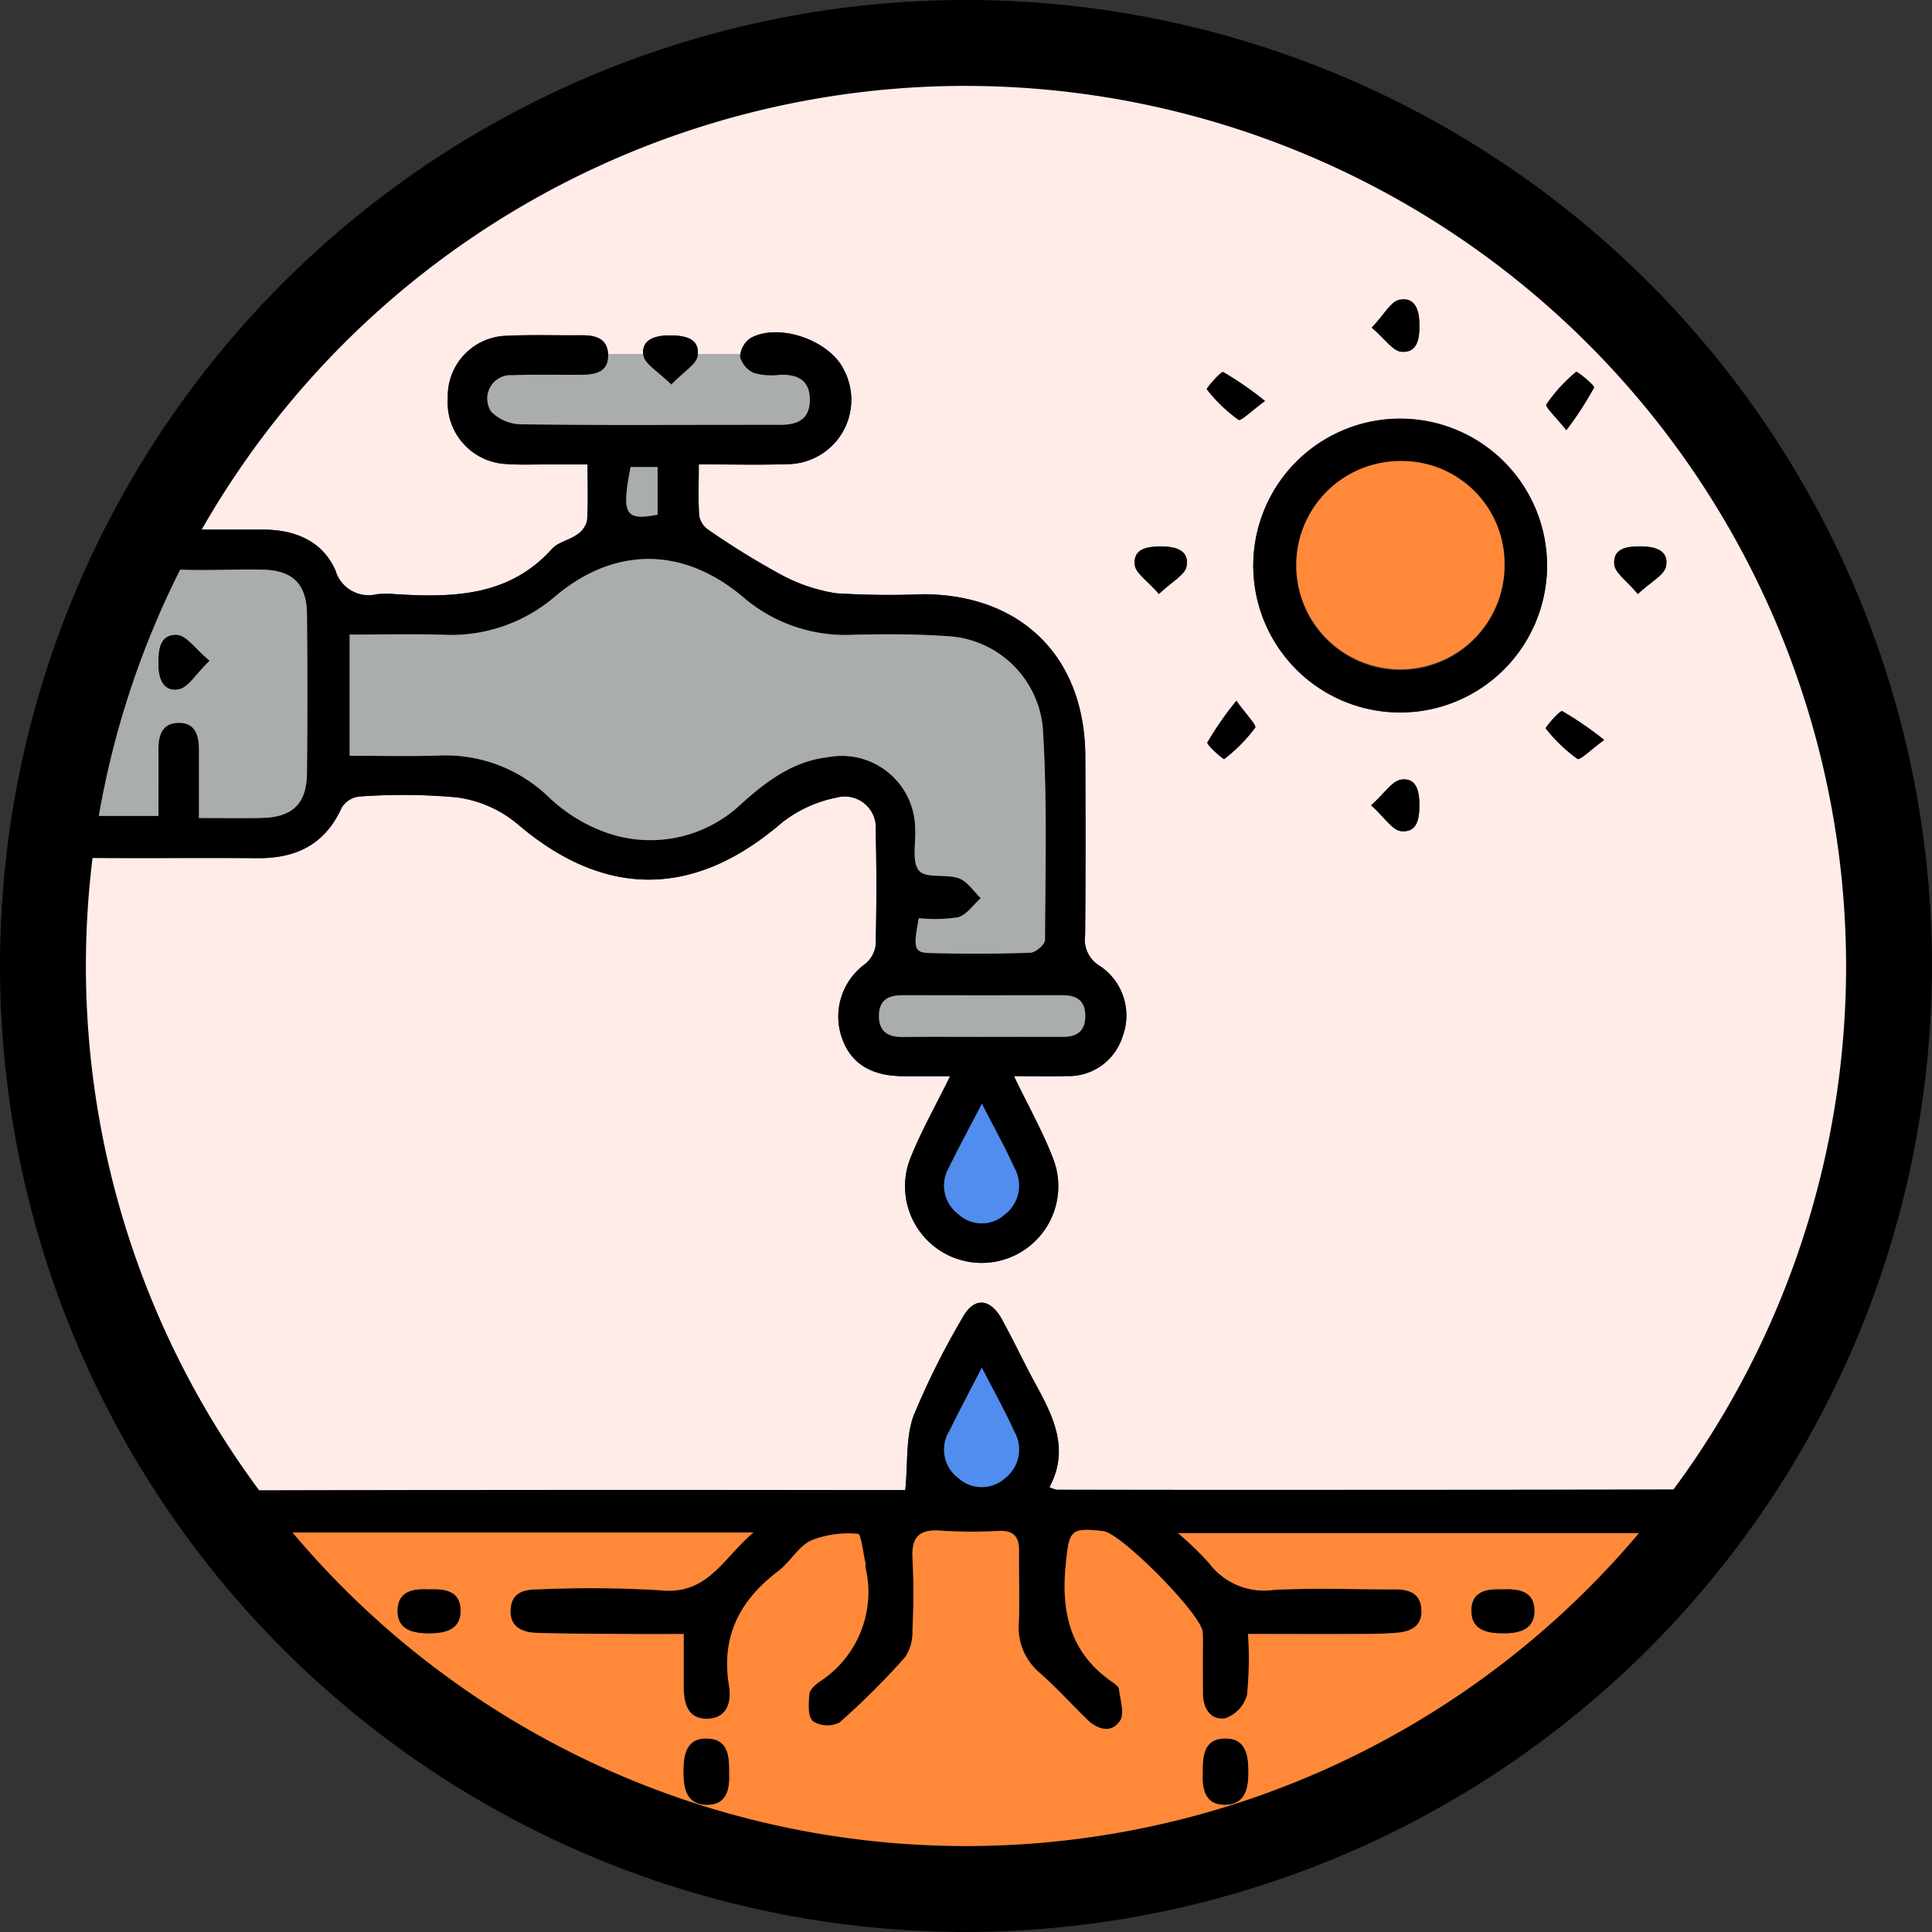 <svg xmlns="http://www.w3.org/2000/svg" xmlns:xlink="http://www.w3.org/1999/xlink" width="128.402" height="128.402" viewBox="0 0 128.402 128.402">
  <rect x="0" y="0" width="128.402" height="128.402" fill="#333333" stroke="none"/>
  <defs>
    <clipPath id="clip-path">
      <rect id="Rectángulo_316922" data-name="Rectángulo 316922" width="128.402" height="128.402" fill="none"/>
    </clipPath>
  </defs>
  <g id="Grupo_244202" data-name="Grupo 244202" transform="translate(0)">
    <g id="Grupo_244201" data-name="Grupo 244201" transform="translate(0 0)" clip-path="url(#clip-path)">
      <path id="Trazado_245483" data-name="Trazado 245483" d="M68.917,77.461c-.969,1.972-1.906,3.619-2.607,5.36a5.093,5.093,0,1,0,9.447.1c-.691-1.8-1.651-3.5-2.6-5.466,1.322,0,2.416.024,3.508-.005A3.753,3.753,0,0,0,80.388,74.8a3.961,3.961,0,0,0-1.481-4.647,2.031,2.031,0,0,1-1.014-2.071c.035-3.965.031-7.932.011-11.9-.034-6.54-4.183-10.7-10.711-10.757a56.4,56.4,0,0,1-5.861-.064,11.339,11.339,0,0,1-3.792-1.313,53.017,53.017,0,0,1-4.682-2.9,1.44,1.44,0,0,1-.612-.93c-.078-1.047-.029-2.1-.029-3.424,2.013,0,3.946.053,5.875-.012a4.276,4.276,0,0,0,3.782-6.243c-.918-1.962-4.279-3.174-6.194-2.15a1.6,1.6,0,0,0-.718,1.255,1.632,1.632,0,0,0,.935,1.079,4.427,4.427,0,0,0,1.721.117c1.187-.038,1.987.375,1.982,1.682-.006,1.337-.9,1.657-2.031,1.649-1.057-.008-2.115,0-3.172,0-4.652,0-9.3.034-13.956-.039a2.825,2.825,0,0,1-2.021-.838,1.562,1.562,0,0,1,1.42-2.427c1.531-.063,3.066-.014,4.6-.028.909-.008,1.788-.183,1.75-1.333-.036-1.113-.883-1.3-1.812-1.291-1.639.016-3.28-.044-4.916.034A4.012,4.012,0,0,0,35.534,32.4a4.087,4.087,0,0,0,3.883,4.372c.894.068,1.8.024,2.695.028.835,0,1.67,0,2.709,0,0,1.346.049,2.55-.032,3.745a1.555,1.555,0,0,1-.681.927c-.512.364-1.244.491-1.643.934-2.849,3.168-6.557,3.249-10.374,3.019a7.05,7.05,0,0,0-1.268,0,2.29,2.29,0,0,1-2.754-1.579c-.864-1.966-2.705-2.712-4.824-2.714-2.368,0-4.737,0-7.323,0a10.285,10.285,0,0,1,.519-1.264C27.523,21.363,43.692,10.559,65.26,8.886c32.313-2.505,60.219,19.632,65.468,51.732,2.553,15.612-.8,30.162-9.483,43.423a2.115,2.115,0,0,1-1.469.886q-21.886.063-43.771.019a2.319,2.319,0,0,1-.487-.171c1.343-2.469.3-4.649-.9-6.823-.788-1.436-1.476-2.927-2.269-4.359-.778-1.4-1.86-1.455-2.6-.088a51.579,51.579,0,0,0-3.254,6.516c-.529,1.427-.375,3.107-.553,4.945H63.617q-21.41,0-42.82.028a2.5,2.5,0,0,1-2.4-1.33,61.583,61.583,0,0,1-9.7-39.288c.1-1.228.588-1.453,1.678-1.44,4.174.051,8.349,0,12.524.029,2.574.021,4.488-.923,5.588-3.361a1.571,1.571,0,0,1,1.164-.734,39.858,39.858,0,0,1,6.491.056,7.938,7.938,0,0,1,3.943,1.7c5.816,5.018,11.8,5.026,17.644-.01a8.531,8.531,0,0,1,3.643-1.675,2.066,2.066,0,0,1,2.6,2.223c.068,2.536.058,5.076,0,7.613a1.955,1.955,0,0,1-.713,1.234,4.31,4.31,0,0,0-1.519,4.933c.58,1.644,1.9,2.482,3.981,2.512.948.013,1.9,0,3.2,0m39.672-33.715a9.763,9.763,0,1,0-10.013,9.534,9.786,9.786,0,0,0,10.013-9.534m-58.2-12.253c.825-.861,1.7-1.347,1.758-1.922.129-1.177-.885-1.335-1.868-1.341-.955-.005-1.895.276-1.754,1.3.084.61,1,1.1,1.863,1.967m46.554-3.78c.88.749,1.4,1.556,1.973,1.6,1.083.084,1.2-.9,1.194-1.8-.007-.93-.255-1.858-1.323-1.657-.579.109-1.015.979-1.844,1.852M82.8,45.412c.865-.827,1.733-1.266,1.837-1.842.192-1.064-.737-1.317-1.665-1.317-.889,0-1.879.114-1.785,1.2.05.575.858,1.084,1.613,1.958m31.827,0c.885-.828,1.759-1.257,1.871-1.835.208-1.069-.728-1.321-1.65-1.328-.884-.007-1.879.085-1.788,1.189.048.576.832,1.092,1.566,1.974m-2.238,9.7A22.155,22.155,0,0,0,109.6,53.2c-.151-.075-1.142,1.089-1.1,1.144a10.378,10.378,0,0,0,2.111,2.03c.16.108.875-.6,1.769-1.256M89.846,32.586a22.281,22.281,0,0,0-2.775-1.921c-.148-.074-1.141,1.088-1.095,1.143a10.353,10.353,0,0,0,2.107,2.029c.16.108.875-.6,1.762-1.251m-1.9,19.924a21.914,21.914,0,0,0-1.924,2.767c-.078.156,1.064,1.149,1.116,1.107a10.569,10.569,0,0,0,2.058-2.089c.108-.156-.6-.881-1.251-1.784m21.931-17.985a22.441,22.441,0,0,0,1.838-2.826c.068-.146-1.124-1.1-1.186-1.051a10.522,10.522,0,0,0-1.982,2.169c-.1.15.641.843,1.33,1.707M96.9,59.458c.908.821,1.409,1.657,1.989,1.716,1.114.114,1.224-.892,1.219-1.794-.005-.868-.209-1.784-1.217-1.63-.6.091-1.083.892-1.99,1.708" transform="translate(-5.773 -5.936)" fill="#ffece9"/>
      <path id="Trazado_245484" data-name="Trazado 245484" d="M118.666,80.116h-17.79a2.972,2.972,0,0,1,0-5.945h17.79a2.972,2.972,0,0,1,0,5.945" transform="translate(-66.852 -50.647)" fill="#aaadad"/>
      <path id="Trazado_245485" data-name="Trazado 245485" d="M64.458,128.547a64.076,64.076,0,1,1,64.107-64.014,64.024,64.024,0,0,1-64.107,64.014m-1.01-56.752c-1.307,0-2.256.011-3.2,0-2.081-.029-3.4-.868-3.981-2.512a4.311,4.311,0,0,1,1.519-4.933,1.953,1.953,0,0,0,.713-1.233c.062-2.536.072-5.077,0-7.613a2.067,2.067,0,0,0-2.6-2.223,8.532,8.532,0,0,0-3.642,1.676c-5.845,5.036-11.829,5.028-17.644.01a7.938,7.938,0,0,0-3.943-1.7,39.857,39.857,0,0,0-6.491-.057,1.574,1.574,0,0,0-1.164.734c-1.1,2.438-3.013,3.382-5.588,3.362-4.175-.034-8.35.022-12.524-.029-1.09-.013-1.577.211-1.678,1.44A61.581,61.581,0,0,0,12.923,98a2.494,2.494,0,0,0,2.4,1.33q21.41-.062,42.82-.027h2.326c.179-1.838.024-3.519.553-4.946a51.555,51.555,0,0,1,3.254-6.516c.742-1.367,1.823-1.316,2.6.088.794,1.432,1.482,2.923,2.269,4.359,1.193,2.174,2.239,4.355.9,6.823a2.339,2.339,0,0,0,.487.171q21.886.014,43.771-.019a2.114,2.114,0,0,0,1.469-.886c8.684-13.262,12.036-27.812,9.483-43.423C120.01,22.852,92.1.715,59.791,3.22,38.223,4.893,22.054,15.7,10.973,34.206a10.243,10.243,0,0,0-.519,1.264c2.587,0,4.955,0,7.323,0,2.119,0,3.96.748,4.824,2.714a2.29,2.29,0,0,0,2.754,1.579,6.993,6.993,0,0,1,1.268,0c3.817.23,7.525.149,10.374-3.019.4-.443,1.13-.57,1.643-.934a1.556,1.556,0,0,0,.681-.928c.081-1.194.032-2.4.032-3.744-1.039,0-1.874,0-2.709,0-.9,0-1.8.04-2.695-.028a4.087,4.087,0,0,1-3.883-4.372,4.012,4.012,0,0,1,3.925-4.151c1.635-.078,3.277-.018,4.916-.034.929-.009,1.775.178,1.812,1.291.037,1.15-.841,1.325-1.75,1.333-1.533.014-3.068-.035-4.6.027a1.562,1.562,0,0,0-1.42,2.427,2.824,2.824,0,0,0,2.021.838c4.651.072,9.3.039,13.956.039,1.057,0,2.115-.009,3.172,0,1.136.008,2.025-.311,2.031-1.649.005-1.307-.794-1.72-1.982-1.681a4.426,4.426,0,0,1-1.721-.117,1.631,1.631,0,0,1-.935-1.079,1.605,1.605,0,0,1,.718-1.255c1.916-1.024,5.276.188,6.194,2.15a4.276,4.276,0,0,1-3.782,6.243c-1.929.065-3.862.012-5.875.012,0,1.322-.049,2.378.029,3.425a1.439,1.439,0,0,0,.612.93,53.021,53.021,0,0,0,4.682,2.9,11.339,11.339,0,0,0,3.792,1.313,56.308,56.308,0,0,0,5.861.063c6.528.057,10.677,4.217,10.711,10.757.02,3.966.024,7.932-.011,11.9a2.032,2.032,0,0,0,1.014,2.071,3.961,3.961,0,0,1,1.481,4.647A3.752,3.752,0,0,1,71.2,71.786c-1.092.03-2.186.005-3.508.005.948,1.971,1.907,3.667,2.6,5.466a5.093,5.093,0,1,1-9.447-.1c.7-1.741,1.638-3.388,2.607-5.36m19.809,37.073a23.956,23.956,0,0,1-.067,4.06,2.289,2.289,0,0,1-1.435,1.535c-.949.17-1.485-.617-1.494-1.617-.009-.846-.006-1.692-.01-2.538,0-.529.027-1.06-.013-1.586-.088-1.172-5.41-6.552-6.592-6.69-2.229-.26-2.274-.042-2.5,2.191-.332,3.231.309,5.933,3.116,7.854.171.117.4.291.419.46.082.708.386,1.614.07,2.094-.559.85-1.478.606-2.18-.077-1.061-1.033-2.057-2.137-3.167-3.112a3.947,3.947,0,0,1-1.379-3.37c.062-1.584-.008-3.172.012-4.758.011-.939-.392-1.334-1.342-1.3a31.707,31.707,0,0,1-3.8-.013c-1.442-.123-2.025.374-1.935,1.857a46.844,46.844,0,0,1-.005,4.757,3.019,3.019,0,0,1-.475,1.779,50.325,50.325,0,0,1-4.374,4.358,1.805,1.805,0,0,1-1.774-.093c-.348-.331-.284-1.195-.227-1.809.027-.3.4-.626.7-.83a7.085,7.085,0,0,0,3.033-7.553c-.016-.1.018-.216-.005-.316-.157-.679-.3-1.929-.49-1.938a6.759,6.759,0,0,0-3.12.434c-.856.409-1.392,1.438-2.186,2.039-2.557,1.936-3.819,4.356-3.272,7.628.179,1.07-.131,2.162-1.449,2.183-1.3.02-1.564-1.028-1.563-2.128,0-1.136,0-2.272,0-3.5-1.339,0-2.392.007-3.445,0-2.114-.017-4.228-.01-6.34-.078-.978-.032-1.82-.417-1.719-1.609.093-1.1.916-1.283,1.843-1.28a77.123,77.123,0,0,1,8.082.059c3.188.347,4.181-2.142,6.214-3.839H16.384c8.411,11.8,27.369,25.179,52.2,23.46,18.061-1.25,32.686-9.258,44.333-23.418H78.594a21.068,21.068,0,0,1,2.063,1.993,4.572,4.572,0,0,0,4.271,1.783c2.688-.147,5.39-.032,8.086-.036.95,0,1.715.265,1.759,1.364s-.731,1.443-1.651,1.517c-.841.068-1.688.079-2.533.082-2.367.01-4.734,0-7.333,0M61.364,61.295c-.382,2.02-.316,2.288.758,2.317,2.219.058,4.442.056,6.659-.022.348-.012.969-.551.97-.848.02-4.7.153-9.421-.147-14.108a6.726,6.726,0,0,0-6.488-6.089c-2.053-.145-4.122-.134-6.181-.084a10.417,10.417,0,0,1-7.283-2.534C45.7,36.6,41.176,36.583,37.24,39.868a10.583,10.583,0,0,1-7.428,2.589c-2.046-.063-4.1-.012-6.276-.012V50.5c2.06,0,3.951.046,5.839-.01a9.865,9.865,0,0,1,7.364,2.727,10.713,10.713,0,0,0,3.416,2.222,8.776,8.776,0,0,0,9.442-1.77c1.684-1.5,3.412-2.811,5.76-3.077A4.873,4.873,0,0,1,61.123,55.4c.047.943-.226,2.179.265,2.741.459.525,1.786.2,2.637.5.571.205.978.863,1.459,1.318-.5.443-.943,1.119-1.521,1.272a10.289,10.289,0,0,1-2.6.056m-47.84-6.657c1.541,0,2.9.032,4.253-.008,1.974-.057,2.906-.966,2.928-2.943q.057-5.305,0-10.611c-.021-1.978-.947-2.9-2.922-2.943-2.163-.048-4.338.111-6.489-.056-1.747-.136-2.824.352-3.221,2.116a8.418,8.418,0,0,1-.485,1.167A58.549,58.549,0,0,0,3.956,54.5h6.882c0-1.563.008-2.983,0-4.4-.007-.942.242-1.764,1.328-1.784s1.366.794,1.362,1.741c-.005,1.465,0,2.929,0,4.585M65.535,69.181c1.794,0,3.587-.007,5.381,0,.944.005,1.514-.365,1.518-1.383s-.576-1.387-1.515-1.386q-5.3.006-10.6,0c-.909,0-1.569.266-1.6,1.306-.029,1.087.567,1.486,1.594,1.471,1.741-.024,3.482-.007,5.222-.007m.022,21.985c-.833,1.618-1.521,2.912-2.168,4.227a2.359,2.359,0,0,0,.627,3.127,2.312,2.312,0,0,0,3.058.014,2.418,2.418,0,0,0,.633-3.139c-.6-1.336-1.324-2.619-2.149-4.229m0-17.535c-.841,1.622-1.542,2.906-2.179,4.222a2.374,2.374,0,0,0,.633,3.126A2.275,2.275,0,0,0,67.063,81a2.413,2.413,0,0,0,.649-3.13c-.6-1.336-1.32-2.619-2.151-4.244M42.214,31.31c-.619,3.146-.37,3.586,1.795,3.167V31.31Z" transform="translate(-0.304 -0.27)"/>
      <path id="Trazado_245486" data-name="Trazado 245486" d="M117.574,327.5c2.6,0,4.965.007,7.333,0,.845,0,1.692-.015,2.533-.082.92-.074,1.7-.414,1.651-1.516s-.809-1.366-1.759-1.364c-2.7,0-5.4-.11-8.086.036a4.57,4.57,0,0,1-4.271-1.783,21.042,21.042,0,0,0-2.063-1.993H147.23c-11.647,14.16-26.272,22.168-44.333,23.418-24.826,1.719-43.784-11.655-52.195-23.46H84.695c-2.033,1.7-3.025,4.186-6.214,3.839a77.118,77.118,0,0,0-8.082-.06c-.926,0-1.75.183-1.843,1.281-.1,1.191.74,1.577,1.719,1.608,2.112.069,4.227.062,6.34.079,1.053.008,2.106,0,3.444,0,0,1.23,0,2.365,0,3.5,0,1.1.26,2.149,1.563,2.128,1.318-.021,1.628-1.112,1.449-2.182-.547-3.273.715-5.693,3.271-7.628.794-.6,1.33-1.63,2.186-2.039a6.749,6.749,0,0,1,3.12-.434c.193.009.333,1.258.49,1.938.023.1-.011.213.006.316a7.087,7.087,0,0,1-3.033,7.553c-.295.2-.67.531-.7.83-.056.615-.121,1.478.227,1.809a1.8,1.8,0,0,0,1.774.093,50.286,50.286,0,0,0,4.374-4.358,3.022,3.022,0,0,0,.475-1.779,46.932,46.932,0,0,0,.005-4.757c-.09-1.483.494-1.98,1.935-1.857a31.637,31.637,0,0,0,3.8.013c.949-.033,1.353.362,1.342,1.3-.02,1.586.05,3.174-.011,4.758a3.946,3.946,0,0,0,1.379,3.37c1.11.975,2.106,2.079,3.167,3.112.7.683,1.621.927,2.18.077.316-.48.012-1.387-.07-2.094-.02-.169-.248-.344-.419-.46-2.807-1.921-3.449-4.624-3.116-7.854.23-2.233.274-2.452,2.5-2.191,1.183.138,6.5,5.518,6.593,6.69.04.526.011,1.057.013,1.586,0,.846,0,1.692.009,2.538.01,1,.545,1.787,1.494,1.617a2.289,2.289,0,0,0,1.434-1.535,23.923,23.923,0,0,0,.067-4.06m-34.5,9.3c.02-1.171-.036-2.331-1.484-2.35-1.319-.018-1.522,1.033-1.532,2.107-.01,1.119.14,2.261,1.528,2.288,1.3.025,1.542-1.018,1.488-2.045m31.5-.023c-.053,1.021.158,2.078,1.467,2.066,1.384-.012,1.558-1.141,1.549-2.266-.009-1.071-.2-2.128-1.513-2.127-1.446,0-1.526,1.151-1.5,2.327M63.126,324.541c-1-.054-2.021.086-2.076,1.335-.059,1.348,1.031,1.579,2.084,1.578s2.142-.218,2.095-1.569c-.044-1.263-1.068-1.387-2.1-1.344m71.319,0c-1-.042-2.01.112-2.03,1.374-.022,1.352,1.081,1.536,2.125,1.539.994,0,2.038-.218,2.057-1.452.021-1.365-1.046-1.51-2.151-1.461" transform="translate(-34.621 -218.905)" fill="#ff8939"/>
      <path id="Trazado_245487" data-name="Trazado 245487" d="M111.078,141a10.273,10.273,0,0,0,2.6-.056c.579-.154,1.019-.829,1.522-1.272-.48-.455-.888-1.113-1.459-1.318-.852-.306-2.179.022-2.637-.5-.491-.562-.218-1.8-.265-2.741a4.873,4.873,0,0,0-5.765-4.814c-2.348.266-4.077,1.576-5.76,3.077a8.776,8.776,0,0,1-9.442,1.769,10.705,10.705,0,0,1-3.416-2.221,9.866,9.866,0,0,0-7.364-2.727c-1.888.056-3.779.011-5.839.011v-8.054c2.18,0,4.23-.051,6.276.012a10.586,10.586,0,0,0,7.428-2.589c3.937-3.285,8.459-3.266,12.414.057a10.417,10.417,0,0,0,7.283,2.534c2.059-.049,4.129-.061,6.182.084a6.727,6.727,0,0,1,6.488,6.09c.3,4.688.167,9.4.146,14.108,0,.3-.623.836-.97.848-2.218.078-4.441.08-6.66.022-1.074-.028-1.14-.3-.758-2.317" transform="translate(-50.017 -79.979)" fill="#aaadad"/>
      <path id="Trazado_245488" data-name="Trazado 245488" d="M21.082,135.718c0-1.656,0-3.12,0-4.585,0-.947-.268-1.76-1.362-1.741s-1.335.842-1.328,1.784c.011,1.42,0,2.84,0,4.4H11.514a58.547,58.547,0,0,1,3.634-13.138,8.419,8.419,0,0,0,.484-1.167c.4-1.764,1.474-2.252,3.221-2.116,2.151.167,4.325.009,6.489.056,1.975.043,2.9.964,2.922,2.943q.057,5.305,0,10.611c-.021,1.977-.954,2.887-2.928,2.944-1.355.039-2.712.007-4.253.007m.694-10.453c-.966-.813-1.52-1.665-2.129-1.708-1.166-.08-1.26.981-1.254,1.928s.312,1.863,1.346,1.669c.627-.117,1.112-.99,2.037-1.889" transform="translate(-7.862 -81.35)" fill="#aaadad"/>
      <path id="Trazado_245489" data-name="Trazado 245489" d="M190.995,211.31c-1.741,0-3.482-.017-5.222.007-1.027.014-1.623-.384-1.594-1.471.028-1.04.688-1.309,1.6-1.306q5.3.015,10.6,0c.939,0,1.518.362,1.515,1.386s-.574,1.389-1.518,1.383c-1.794-.01-3.587,0-5.381,0" transform="translate(-125.763 -142.398)" fill="#aaadad"/>
      <path id="Trazado_245490" data-name="Trazado 245490" d="M200.362,286.591c.825,1.609,1.545,2.893,2.149,4.229a2.416,2.416,0,0,1-.633,3.138,2.312,2.312,0,0,1-3.058-.014,2.359,2.359,0,0,1-.627-3.127c.648-1.315,1.336-2.609,2.168-4.227" transform="translate(-135.108 -195.695)" fill="#508def"/>
      <path id="Trazado_245491" data-name="Trazado 245491" d="M200.365,231.3c.83,1.624,1.549,2.908,2.151,4.244a2.413,2.413,0,0,1-.649,3.13,2.277,2.277,0,0,1-3.049-.026,2.374,2.374,0,0,1-.632-3.126c.637-1.316,1.338-2.6,2.179-4.223" transform="translate(-135.108 -157.942)" fill="#508def"/>
      <path id="Trazado_245492" data-name="Trazado 245492" d="M131.507,97.869H133.3v3.167c-2.165.42-2.414-.021-1.794-3.167" transform="translate(-89.596 -66.829)" fill="#aaadad"/>
      <path id="Trazado_245493" data-name="Trazado 245493" d="M282.133,97.723a9.763,9.763,0,1,1-9.569-9.977,9.782,9.782,0,0,1,9.569,9.977m-2.821-.185a6.922,6.922,0,1,0-13.844,0,6.922,6.922,0,0,0,13.844,0" transform="translate(-179.318 -59.913)"/>
      <path id="Trazado_245494" data-name="Trazado 245494" d="M136.623,73.553c-.859-.862-1.779-1.357-1.863-1.967-.141-1.019.8-1.3,1.754-1.3.983.005,2,.164,1.867,1.341-.063.575-.933,1.061-1.758,1.922" transform="translate(-92.009 -47.996)"/>
      <path id="Trazado_245495" data-name="Trazado 245495" d="M287.446,64.613c.829-.873,1.265-1.743,1.844-1.852,1.068-.2,1.316.727,1.323,1.657.007.9-.111,1.88-1.194,1.8-.576-.045-1.092-.851-1.973-1.6" transform="translate(-196.279 -42.837)"/>
      <path id="Trazado_245496" data-name="Trazado 245496" d="M239.362,117.664c-.755-.873-1.563-1.383-1.613-1.958-.094-1.088.9-1.2,1.785-1.2.927,0,1.857.253,1.665,1.317-.1.576-.972,1.015-1.837,1.842" transform="translate(-162.339 -78.188)"/>
      <path id="Trazado_245497" data-name="Trazado 245497" d="M339.813,117.67c-.734-.882-1.519-1.4-1.566-1.974-.091-1.1.9-1.2,1.788-1.189.922.007,1.858.259,1.65,1.328-.113.578-.986,1.007-1.871,1.835" transform="translate(-230.963 -78.19)"/>
      <path id="Trazado_245498" data-name="Trazado 245498" d="M327.784,150.931c-.894.651-1.609,1.364-1.769,1.256a10.379,10.379,0,0,1-2.111-2.03c-.046-.055.946-1.219,1.1-1.144a22.13,22.13,0,0,1,2.783,1.918" transform="translate(-221.173 -101.749)"/>
      <path id="Trazado_245499" data-name="Trazado 245499" d="M256.746,79.882c-.887.646-1.6,1.359-1.762,1.251a10.342,10.342,0,0,1-2.107-2.029c-.046-.056.946-1.218,1.094-1.143a22.286,22.286,0,0,1,2.775,1.921" transform="translate(-172.672 -53.233)"/>
      <path id="Trazado_245500" data-name="Trazado 245500" d="M254.925,146.845c.649.9,1.359,1.629,1.251,1.784a10.558,10.558,0,0,1-2.058,2.089c-.052.043-1.194-.951-1.116-1.107a21.906,21.906,0,0,1,1.924-2.767" transform="translate(-172.756 -100.271)"/>
      <path id="Trazado_245501" data-name="Trazado 245501" d="M325.34,81.787c-.689-.865-1.427-1.558-1.33-1.707a10.523,10.523,0,0,1,1.982-2.169c.062-.053,1.254.905,1.186,1.051a22.416,22.416,0,0,1-1.838,2.826" transform="translate(-221.24 -53.199)"/>
      <path id="Trazado_245502" data-name="Trazado 245502" d="M287.312,165.04c.907-.815,1.394-1.617,1.99-1.708,1.009-.154,1.212.762,1.217,1.63.005.9-.1,1.908-1.219,1.794-.58-.06-1.081-.9-1.989-1.716" transform="translate(-196.187 -111.518)"/>
      <path id="Trazado_245503" data-name="Trazado 245503" d="M146.276,366.681c.054,1.028-.183,2.071-1.488,2.045-1.388-.027-1.538-1.169-1.528-2.288.01-1.074.213-2.125,1.532-2.107,1.448.019,1.5,1.178,1.484,2.349" transform="translate(-97.823 -248.779)"/>
      <path id="Trazado_245504" data-name="Trazado 245504" d="M252.063,366.658c-.023-1.176.057-2.326,1.5-2.327,1.315,0,1.5,1.056,1.513,2.127.009,1.125-.165,2.254-1.549,2.266-1.309.011-1.519-1.045-1.467-2.066" transform="translate(-172.113 -248.779)"/>
      <path id="Trazado_245505" data-name="Trazado 245505" d="M85.4,333.046c1.035-.043,2.059.081,2.1,1.344.047,1.352-1.047,1.567-2.095,1.569s-2.143-.229-2.084-1.578c.055-1.249,1.075-1.389,2.076-1.335" transform="translate(-56.896 -227.41)"/>
      <path id="Trazado_245506" data-name="Trazado 245506" d="M310.368,333.05c1.1-.049,2.172.1,2.151,1.461-.019,1.233-1.062,1.454-2.057,1.452-1.044,0-2.147-.186-2.125-1.539.02-1.262,1.031-1.416,2.03-1.374" transform="translate(-210.544 -227.414)"/>
      <path id="Trazado_245507" data-name="Trazado 245507" d="M36.587,134.777c-.925.9-1.41,1.772-2.037,1.889-1.034.194-1.34-.725-1.346-1.669s.088-2.008,1.254-1.928c.609.042,1.163.9,2.129,1.708" transform="translate(-22.673 -90.862)"/>
      <path id="Trazado_245508" data-name="Trazado 245508" d="M285.469,103.588a6.922,6.922,0,1,1-6.85-6.986,6.824,6.824,0,0,1,6.85,6.986" transform="translate(-185.476 -65.963)" fill="#ff8939"/>
      <path id="Trazado_245509" data-name="Trazado 245509" d="M64.2,128.4a64.2,64.2,0,1,1,64.2-64.2,64.274,64.274,0,0,1-64.2,64.2m0-122.693A58.492,58.492,0,1,0,122.693,64.2,58.558,58.558,0,0,0,64.2,5.709"/>
    </g>
  </g>
</svg>
